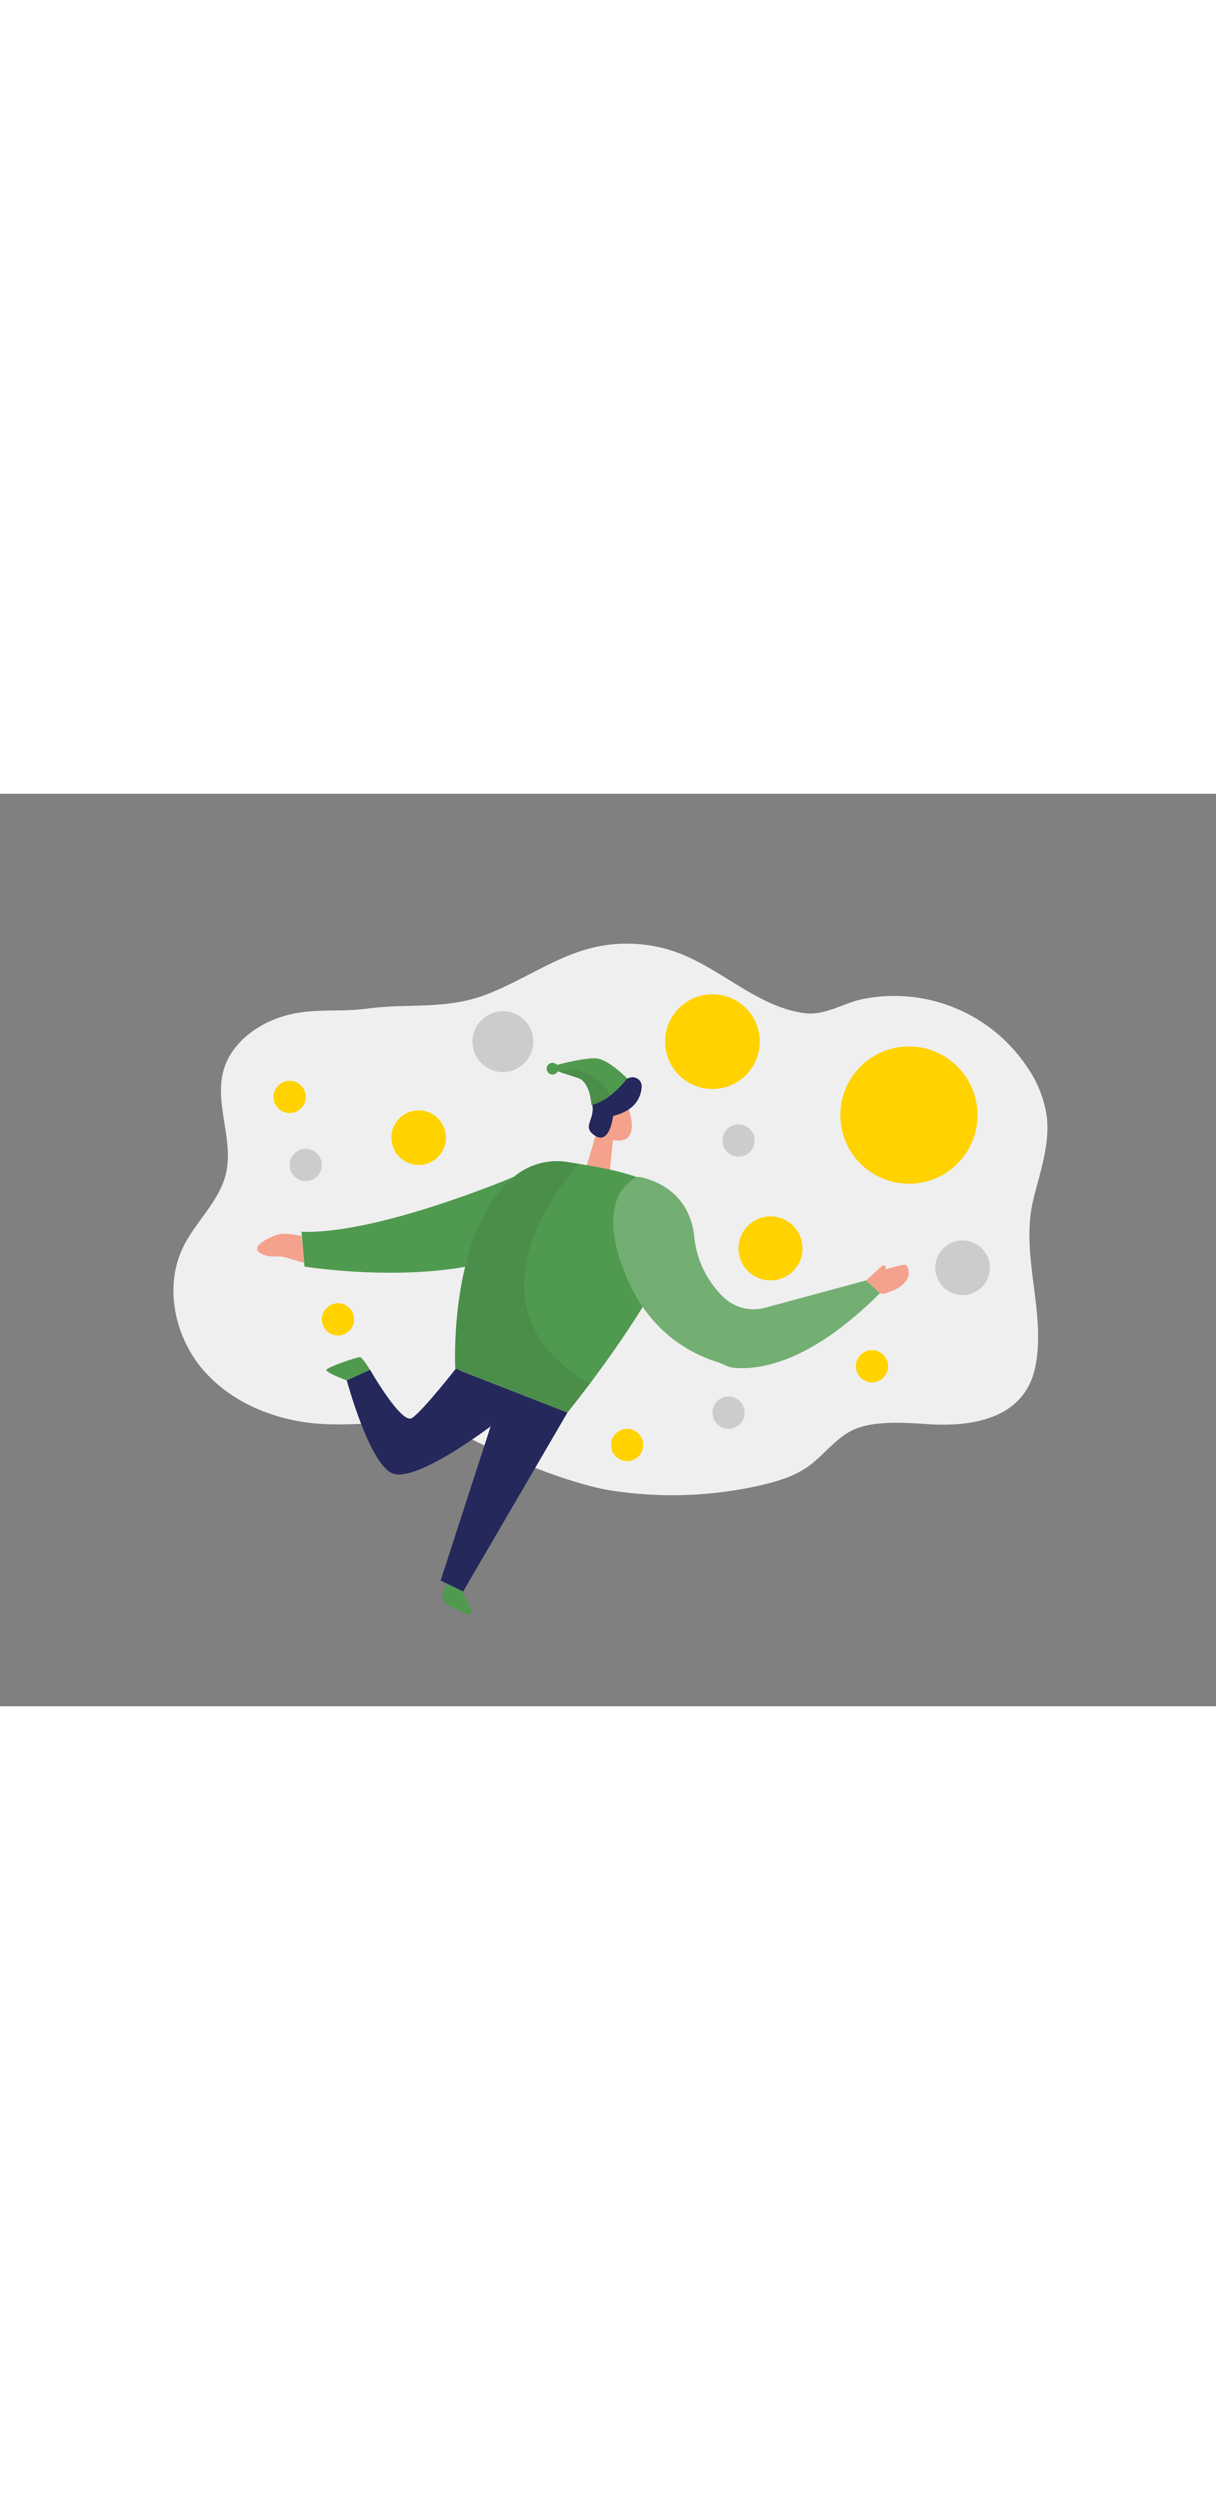 <svg id="Layer_1" data-name="Layer 1" xmlns="http://www.w3.org/2000/svg" viewBox="0 0 400 300" data-imageid="dream-two-color-f92fb" imageName="Dream" class="illustrations_image" style="width: 146px;"><rect x="0" y="0" width="400" height="300" fill="#808080" stroke="none"/><path d="M194.38,227.66c-14.53-3.79-28.2-9.92-41.31-16.48-14.49-7.23-31.83-3-47.31-4-14.54-.89-29.2-6.59-38.77-17.57S53.88,162,60.31,148.93c4.11-8.36,11.85-14.94,14-24,2.66-11.18-3.93-23.16-.72-34.19,2.21-7.58,8.8-13.25,16.07-16.32,10.84-4.57,20.46-2.33,31.33-3.8,13.2-1.78,25.63.43,38.73-4.52,12-4.51,22.62-12.36,35-15.43a48.35,48.35,0,0,1,28.53,1.71c14.37,5.43,26.1,17.7,41.32,19.75,6.92.94,12.84-3.42,19.64-4.71a52.59,52.59,0,0,1,53.62,22.36,37.76,37.76,0,0,1,6.5,16.38c1.06,9-2.11,18-4.32,26.81-4.62,18.53,4.12,36.81.62,55.1-3.28,17.16-20.26,20.18-35.39,19.19-7.17-.47-16.81-1.2-23.66,1.48-6.08,2.39-10.3,8.46-15.51,12.27-4.56,3.34-10.11,5-15.62,6.3a131.62,131.62,0,0,1-47.84,2A73.36,73.36,0,0,1,194.38,227.66Z" fill="#efefef"/><circle cx="234.36" cy="81.5" r="15.57" fill="#ffd200"/><circle cx="165.42" cy="81.5" r="10" fill="#ccc"/><circle cx="253.46" cy="149.48" r="10.52" fill="#ffd200"/><circle cx="316.64" cy="155.84" r="8.98" fill="#ccc"/><circle cx="137.72" cy="113.07" r="8.98" fill="#ffd200"/><circle cx="242.94" cy="114.02" r="5.3" fill="#ccc"/><circle cx="206.29" cy="214.11" r="5.3" fill="#ffd200"/><circle cx="286.84" cy="188.22" r="5.3" fill="#ffd200"/><circle cx="100.58" cy="122.05" r="5.3" fill="#ccc"/><circle cx="239.66" cy="203.46" r="5.3" fill="#ccc"/><circle cx="95.28" cy="99.68" r="5.3" fill="#ffd200"/><circle cx="111.18" cy="172.81" r="5.3" fill="#ffd200"/><circle cx="298.99" cy="105.65" r="22.56" fill="#ffd200"/><path d="M161.37,208s-24.76,18.83-32.4,15.39-14.9-30.56-14.9-30.56l7.64-3.49s10.32,18.05,13.76,15.93,15.15-17.09,15.15-17.09Z" fill="#24285b"/><path d="M169.06,125.93S124.13,145,99.17,144l1,11.46s42.1,6.75,68.87-4.45S169.06,125.93,169.06,125.93Z" fill="#509a4f" class="target-color"/><polygon points="201.63 113.8 200.48 125.32 192.61 123.53 196.84 109.31 201.63 113.8" fill="#f4a28c"/><path d="M198.34,101a5.26,5.26,0,0,1,8.46,2.48c1.24,4,2.21,9.82-2.43,10.49-7.09,1-8.71-8.11-8.71-8.11A9.62,9.62,0,0,1,198.34,101Z" fill="#f4a28c"/><path d="M200,107.52s-.81-1.81-2.22-.48.63,3.28,1.75,2.81S200,107.52,200,107.52Z" fill="#f4a28c"/><path d="M201.69,105.92s-1.1,9.5-5.8,6.59-.3-5.08-1-9.89,1.78-6.63,7.06-8c2.43-.63,3.92-.74,5-1.18a3,3,0,0,1,4.15,2.79C210.85,100,208.83,104.18,201.69,105.92Z" fill="#24285b"/><path d="M169.06,125.93a22.06,22.06,0,0,1,17.76-4.84c12.12,2,35.43,5,36.57,17.8,1.56,17.48-36.74,64.57-36.74,64.57L149.77,189S147.33,144.24,169.06,125.93Z" fill="#509a4f" class="target-color"/><polygon points="186.65 203.46 152.33 262.29 144.94 258.7 161.38 208.04 150.31 189.24 186.65 203.46" fill="#24285b"/><path d="M169.06,125.93a22.06,22.06,0,0,1,17.76-4.84l3.53.56S147.75,167.12,194,194h0l-7.37,9.5L149.77,189S147.33,144.24,169.06,125.93Z" opacity="0.08"/><path d="M152.12,262.19l2.87,5.86a1.22,1.22,0,0,1-1.62,1.63l-5.86-2.85a3.48,3.48,0,0,1-1.61-4.65l1.18-2.44Z" fill="#509a4f" class="target-color"/><path d="M289.48,164.16,284.91,160l-33.23,9h0a14.38,14.38,0,0,1-13.94-3.72,32.15,32.15,0,0,1-9.38-19.65c-1.8-17.71-18.46-19.7-18.46-19.7s-15.89,5.38-3.4,33.89c7.45,17,20.14,24,29.16,26.9a28.8,28.8,0,0,1,3.21,1.31,8.85,8.85,0,0,0,3.2.75,35.47,35.47,0,0,0,4.11,0h0C257.21,188,271.66,181.92,289.48,164.16Z" fill="#509a4f" class="target-color"/><path d="M289.48,164.16,284.91,160l-33.23,9h0a14.38,14.38,0,0,1-13.94-3.72,32.15,32.15,0,0,1-9.38-19.65c-1.8-17.71-18.46-19.7-18.46-19.7s-15.89,5.38-3.4,33.89c7.45,17,20.14,24,29.16,26.9a28.8,28.8,0,0,1,3.21,1.31,8.85,8.85,0,0,0,3.2.75,35.47,35.47,0,0,0,4.11,0h0C257.21,188,271.66,181.92,289.48,164.16Z" fill="#fff" opacity="0.2"/><path d="M284.91,160s4.55-4.15,5-4.56a1.13,1.13,0,0,1,1-.38c.48.18.49.84.42,1.35a41.15,41.15,0,0,1,5.8-1.5,1.38,1.38,0,0,1,.78,0,1.18,1.18,0,0,1,.5.49,4.57,4.57,0,0,1-.65,5.1,9.72,9.72,0,0,1-4.31,2.93c-.87.29-3.2,1.45-4,.7Z" fill="#f4a28c"/><path d="M121.71,189.38s-2.48-4-3.24-4.15-10.7,3.21-11.08,4.15,6.68,3.49,6.68,3.49Z" fill="#509a4f" class="target-color"/><path d="M99.17,145.4s-5.06-1.14-7.45-.57-9.16,3.73-6.59,5.83,6.5,1.24,7.74,1.53,7.22,2.09,7.22,2.09Z" fill="#f4a28c"/><path d="M206.32,93.62a34,34,0,0,1-5.77,5.76,16.59,16.59,0,0,1-6,3s-.36-7.6-4.35-8.9c-1.58-.51-4.25-1.4-6.1-2l-2-.69.14-1.4S192,86.73,196.1,87,206.32,93.62,206.32,93.62Z" fill="#509a4f" class="target-color"/><circle cx="181.75" cy="90.39" r="1.93" fill="#509a4f" class="target-color"/><path d="M194.59,102.41s-.36-7.6-4.35-8.9c-1.58-.51-4.25-1.4-6.1-2,1.42-1.09,4.24-.93,5.8-.61a15.66,15.66,0,0,1,4.84,2.24c1.86,1.15,3.8,2.35,4.93,4.22a7.57,7.57,0,0,1,.84,2A16.59,16.59,0,0,1,194.59,102.41Z" opacity="0.08"/></svg>